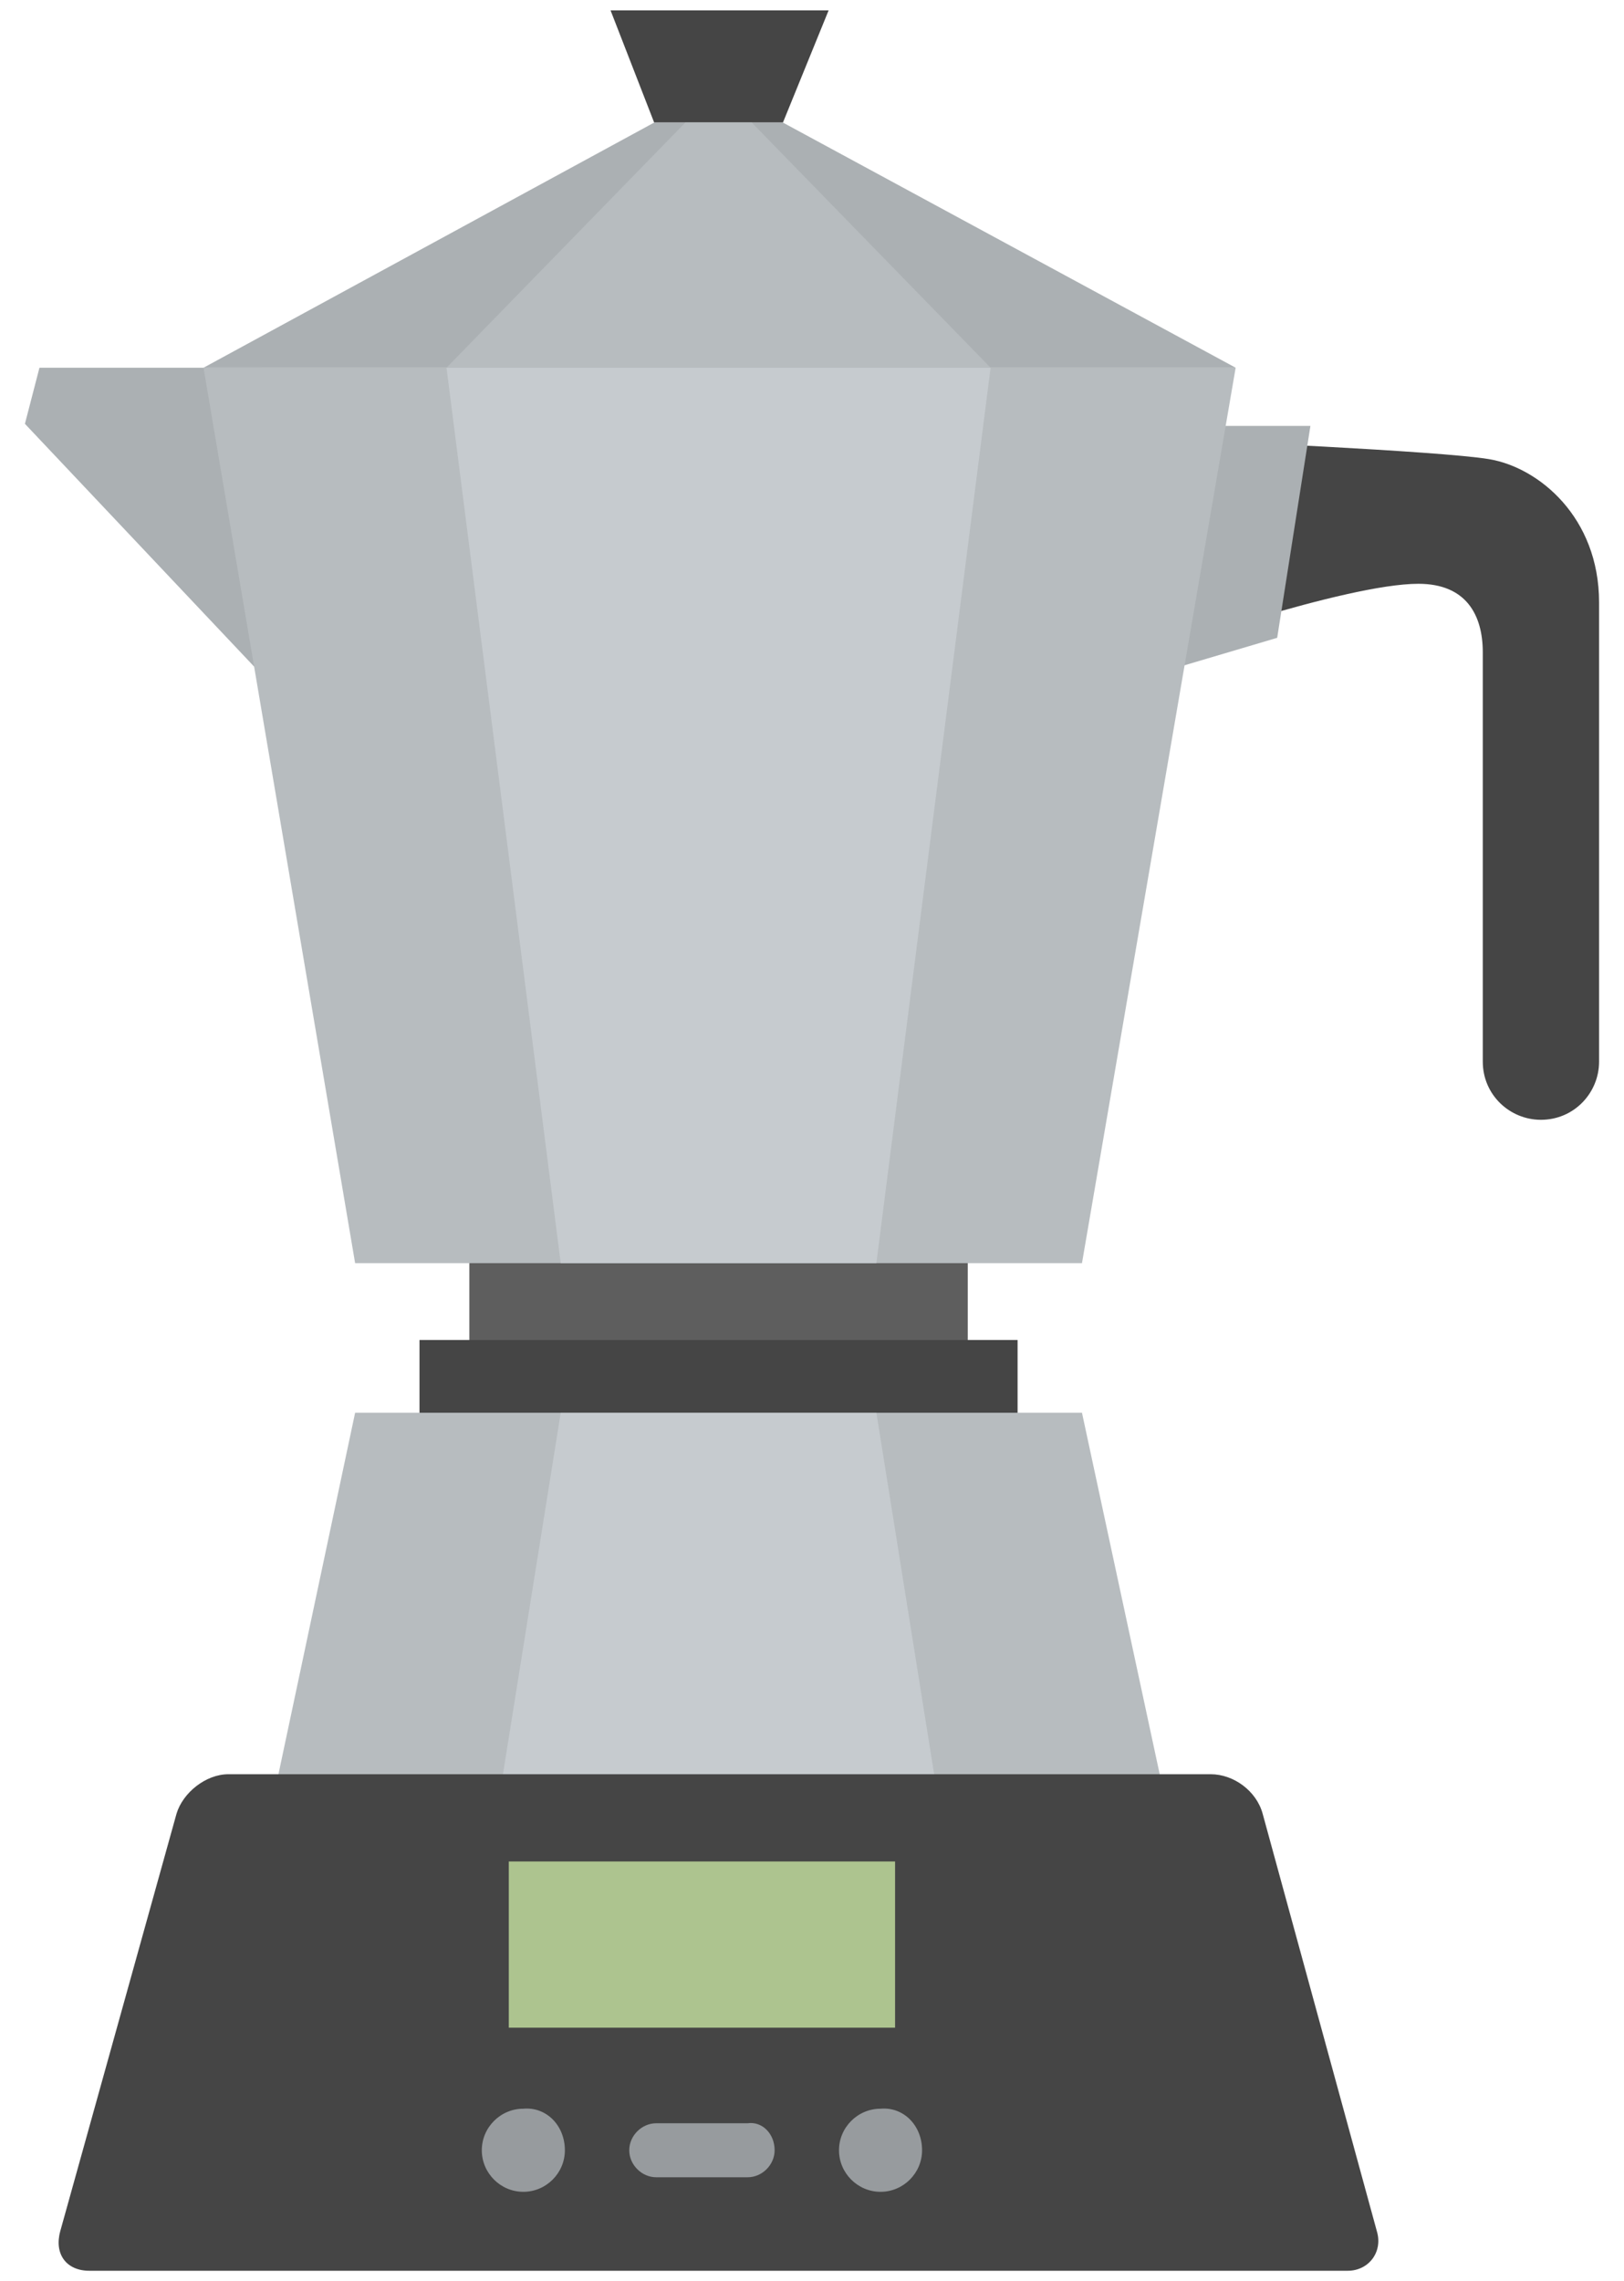<?xml version="1.0" encoding="utf-8"?>
<!-- Generator: Adobe Illustrator 24.1.0, SVG Export Plug-In . SVG Version: 6.00 Build 0)  -->
<svg version="1.1" id="OBJECTS" xmlns="http://www.w3.org/2000/svg" xmlns:xlink="http://www.w3.org/1999/xlink" x="0px" y="0px"
	 viewBox="0 0 78.2 109.8" style="enable-background:new 0 0 78.2 109.8;" xml:space="preserve">
<style type="text/css">
	.st0{fill:#454545;}
	.st1{fill:#ABB0B3;}
	.st2{fill:#5E5E5E;}
	.st3{fill:#B7BCBF;}
	.st4{fill:#C6CBCF;}
	.st5{fill:#ADC48F;}
	.st6{fill:#979B9E;}
</style>
<g>
	<path class="st0" d="M77,29c0-4.1-2.9-6.5-5.3-6.9c-2.4-0.4-14-0.9-14-0.9l-2,10.1c0,0,9.1-3.2,12.6-3.2c2.3,0,3.1,1.5,3.1,3.3
		c0,1.1,0,19.7,0,19.7c0,1.6,1.3,2.8,2.8,2.8c1.6,0,2.8-1.3,2.8-2.8C77,51.1,77,33.2,77,29z"/>
	<polygon class="st1" points="58.3,20.5 63.1,20.5 61.5,30.7 56.1,32.3 	"/>
	<g>
		<polygon class="st1" points="12.6,17.7 1.9,17.7 1.2,20.4 13.1,33 		"/>
		<rect x="22.6" y="58" class="st2" width="24" height="9.6"/>
		<rect x="20.2" y="64.5" class="st0" width="28.8" height="10.4"/>
		<polygon class="st3" points="59.5,102.4 9.8,102.4 17.1,68 52.1,68 		"/>
		<polygon class="st4" points="47.7,102.4 21.5,102.4 27,68 42.2,68 		"/>
		<g>
			<polygon class="st3" points="9.8,17.7 59.5,17.7 52.1,60.8 17.1,60.8 			"/>
			<polygon class="st4" points="21.5,17.7 47.7,17.7 42.2,60.8 27,60.8 			"/>
		</g>
		<path class="st0" d="M66.3,107.4c0.3,1-0.4,1.9-1.4,1.9H4.3c-1.1,0-1.7-0.8-1.4-1.9l5.6-20.1c0.3-1,1.4-1.9,2.5-1.9h47.3
			c1.1,0,2.2,0.8,2.5,1.9L66.3,107.4z"/>
		<polygon class="st0" points="29.4,0.5 39.9,0.5 37.7,5.9 31.5,5.9 		"/>
		<polygon class="st1" points="37.7,5.9 31.5,5.9 9.8,17.7 59.5,17.7 		"/>
		<polygon class="st3" points="36.2,5.9 33,5.9 21.5,17.7 47.7,17.7 		"/>
	</g>
	<rect x="24.5" y="89.6" class="st5" width="18.6" height="8"/>
	<g>
		<g>
			<path class="st6" d="M27.2,103.5c0,1.1-0.9,2-2,2c-1.1,0-2-0.9-2-2c0-1.1,0.9-2,2-2C26.3,101.4,27.2,102.3,27.2,103.5z"/>
			<path class="st6" d="M44.4,103.5c0,1.1-0.9,2-2,2c-1.1,0-2-0.9-2-2c0-1.1,0.9-2,2-2C43.5,101.4,44.4,102.3,44.4,103.5z"/>
		</g>
		<path class="st6" d="M37.3,103.5c0,0.7-0.6,1.3-1.3,1.3h-4.4c-0.7,0-1.3-0.6-1.3-1.3l0,0c0-0.7,0.6-1.3,1.3-1.3H36
			C36.7,102.1,37.3,102.7,37.3,103.5L37.3,103.5z"/>
	</g>
</g>
</svg>
